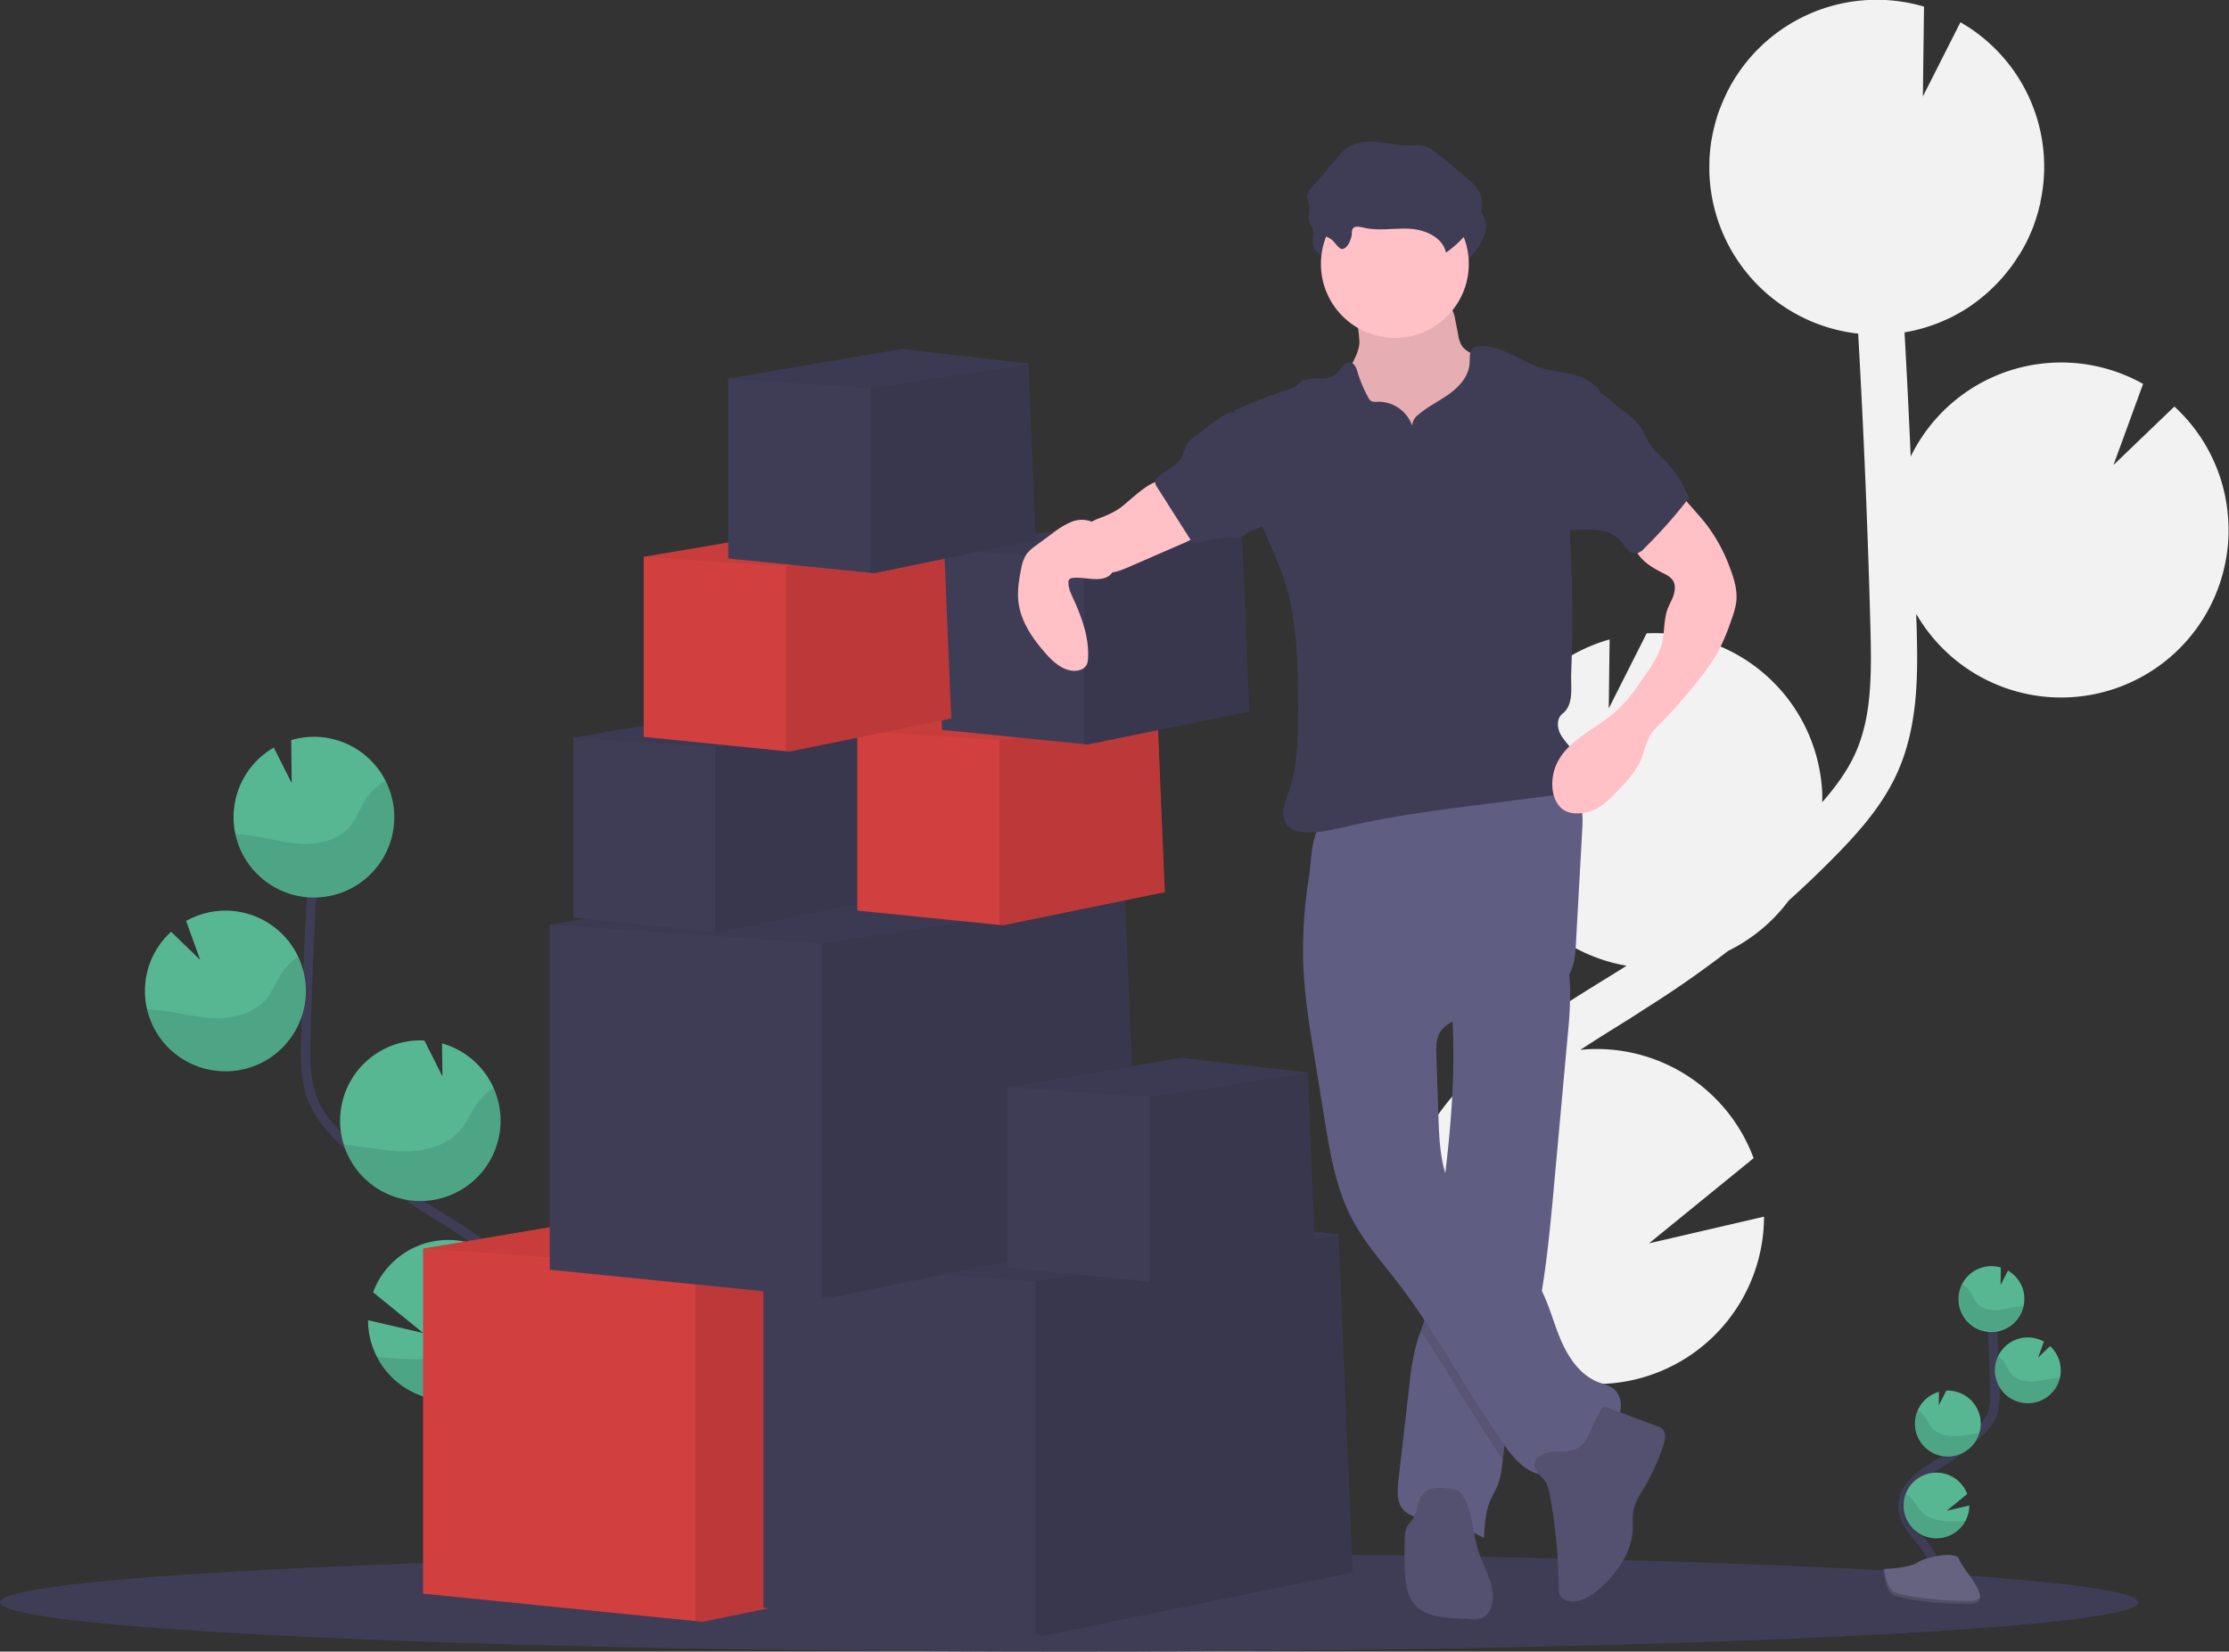 <svg id="ab82d996-d758-4a94-9ad9-9e4bd5f70489" data-name="Layer 1" xmlns="http://www.w3.org/2000/svg" width="949.57" height="703.65" viewBox="0 0 949.57 703.65"><rect x="0" y="0" width="949.57" height="703.65" fill="#333333" stroke="none"/><title>deliveries</title><path d="M808.53,515.61,816,511c.71-.45,1.41-.93,2.13-1.38a71.35,71.35,0,0,1-59.18-67,70.61,70.61,0,0,1,6.16-32.5,71.47,71.47,0,0,1,45.81-39.52l-.37,29.4,16.15-32a.64.64,0,0,1,.2,0,71.34,71.34,0,0,1,74.59,67.94c.06,1.36,0,2.7,0,4,5.62-6.41,10.72-13.28,14.1-20.81,6.84-15.25,7-32.52,6.43-53.51-1.08-41.6-2.87-83.51-5.21-125.3a71.3,71.3,0,0,1-63.35-67.49c-.1-2.19-.07-4.34,0-6.48,0-.53,0-1.07.08-1.6.14-2.07.33-4.12.65-6.14,0-.34.12-.66.18-1q.44-2.57,1.05-5.08c.16-.62.31-1.25.48-1.87.5-1.82,1-3.61,1.69-5.38.21-.59.46-1.16.68-1.74.51-1.3,1.06-2.58,1.64-3.85.31-.67.61-1.33.94-2,.08-.17.15-.34.24-.51l0,0a71.29,71.29,0,0,1,83.76-36.18l-.48,38.26,16-31.6a70.9,70.9,0,0,1,34,76.87h.08c-.11.51-.27,1-.39,1.5-.22.94-.46,1.87-.72,2.8-.34,1.19-.72,2.36-1.11,3.53-.3.87-.59,1.76-.92,2.62-.48,1.26-1,2.49-1.58,3.72-.32.72-.61,1.45-1,2.16q-1.37,2.76-3,5.4c-.37.61-.79,1.19-1.18,1.8-.76,1.18-1.53,2.35-2.36,3.49-.51.7-1.06,1.37-1.6,2.06-.78,1-1.58,2-2.41,2.91-.59.67-1.19,1.33-1.81,2-.87.92-1.77,1.81-2.7,2.69-.61.59-1.23,1.18-1.87,1.74-1.05.93-2.15,1.82-3.26,2.69-.56.44-1.1.9-1.68,1.32q-2.53,1.88-5.23,3.53c-.34.2-.7.37-1,.57-1.5.89-3,1.72-4.61,2.5-.67.33-1.37.62-2.06.93-1.29.58-2.59,1.14-3.92,1.65-.77.29-1.56.56-2.35.83-1.31.45-2.64.86-4,1.23-.8.22-1.59.44-2.4.63-1.46.35-2.95.64-4.45.89-.1,0-.19,0-.29.06q1.48,26.44,2.63,52.91a71.3,71.3,0,0,1,99-30.95l-12.61,34.55,25.94-24.91a71.14,71.14,0,0,1,23,49.26,69.82,69.82,0,0,1-1.81,19.65,71.31,71.31,0,0,1-131.17,19.43c0,1.79.13,3.59.18,5.38.47,18.52,1.06,41.56-8.17,62.14-6.25,13.95-16.32,25.28-26.27,35.43-6.47,6.61-13.18,13-20.06,19.19a71.34,71.34,0,0,1-25.76,21.42q-16.95,13.06-35.1,24.46L819,532.48c-6.79,4.21-13.75,8.53-20.58,13,1.2-.12,2.39-.25,3.61-.3a71.37,71.37,0,0,1,70.24,46.43L827.69,627.9l49-11.37a71.37,71.37,0,0,1-102.28,64.25c1.1,1.38,2.21,2.75,3.31,4.12,2.19,2.73,4.37,5.44,6.5,8.13,29,36.73,37.08,71.61,22.71,98.2l-17.46-9.44c14-25.88-7-59-20.83-76.46-2.09-2.64-4.23-5.3-6.39-8-18.53-23-39.53-49.12-39-81.13C724,568,770.89,538.93,808.53,515.61Z" transform="translate(-125.21 -98.18)" fill="#f2f2f2"/><ellipse cx="455.5" cy="682.65" rx="455.5" ry="21" fill="#3f3d56"/><path d="M948.7,773c3-5.51-.4-12.26-4.28-17.18s-8.61-10-8.51-16.29c.14-9,9.69-14.31,17.33-19.08a84.8,84.8,0,0,0,15.55-12.51,22.79,22.79,0,0,0,4.79-6.4c1.57-3.52,1.53-7.52,1.43-11.38q-.5-19.26-1.9-38.48" transform="translate(-125.21 -98.18)" fill="none" stroke="#3f3d56" stroke-miterlimit="10" stroke-width="4"/><path d="M987.62,651a14.06,14.06,0,0,0-7-11.5l-3.14,6.22.09-7.52a14,14,0,0,0-18,14.12,14,14,0,0,0,28-1.32Z" transform="translate(-125.21 -98.18)" fill="#57b793"/><path d="M962.59,746a14,14,0,1,1,.67-11.3l-8.76,7.13,9.64-2.24A14,14,0,0,1,962.59,746Z" transform="translate(-125.21 -98.18)" fill="#57b793"/><path d="M955.66,718.71A14,14,0,0,1,941,705.34a13.8,13.8,0,0,1,1.21-6.39,14.06,14.06,0,0,1,9-7.78l-.07,5.79,3.18-6.3h0a14,14,0,0,1,1.31,28.05Z" transform="translate(-125.21 -98.18)" fill="#57b793"/><path d="M989.73,696a14,14,0,0,1-1.32-28,13.9,13.9,0,0,1,7.52,1.78l-2.48,6.8,5.1-4.9a14,14,0,0,1,4.54,9.69,13.69,13.69,0,0,1-.36,3.86A14,14,0,0,1,989.73,696Z" transform="translate(-125.21 -98.18)" fill="#57b793"/><path d="M985.73,654.7c-3.24.36-6.39,1.37-9.64,1.57s-6.82-.58-8.88-3.11c-1.11-1.36-1.66-3.08-2.6-4.56a10,10,0,0,0-3.53-3.33,14,14,0,1,0,26.24,9.32C986.78,654.61,986.25,654.65,985.73,654.7Z" transform="translate(-125.21 -98.18)" opacity="0.1"/><path d="M989.73,696a14,14,0,0,1-13.35-20,10.4,10.4,0,0,1,2.82,2.83c1,1.51,1.6,3.25,2.78,4.64,2.18,2.57,5.92,3.41,9.31,3.25s6.65-1.11,10-1.42c.46,0,.94-.08,1.41-.09A14,14,0,0,1,989.73,696Z" transform="translate(-125.21 -98.18)" opacity="0.1"/><path d="M955.66,718.71A14,14,0,0,1,941,705.34a13.8,13.8,0,0,1,1.21-6.39,11.52,11.52,0,0,1,3,2.85c1.09,1.54,1.77,3.31,3,4.73,2.37,2.64,6.35,3.57,9.94,3.48s6.82-.93,10.28-1.19A14.06,14.06,0,0,1,955.66,718.71Z" transform="translate(-125.21 -98.18)" opacity="0.1"/><path d="M962.59,746A14,14,0,0,1,937,734.5a14.56,14.56,0,0,1,3.08,2.75c1.33,1.63,2.21,3.47,3.76,5,2.87,2.81,7.5,4,11.62,4.08A60.15,60.15,0,0,0,962.59,746Z" transform="translate(-125.21 -98.18)" opacity="0.1"/><path d="M927.54,766.65s11.07-.34,14.41-2.72,17-5.22,17.87-1.4,16.65,19,4.14,19.06-29.06-2-32.39-4S927.54,766.65,927.54,766.65Z" transform="translate(-125.21 -98.18)" fill="#656380"/><path d="M964.18,780.26c-12.5.1-29.06-2-32.39-4-2.53-1.54-3.55-7.09-3.88-9.65l-.37,0s.7,8.93,4,11,19.88,4.08,32.39,4c3.61,0,4.86-1.32,4.79-3.22C968.25,779.52,966.87,780.24,964.18,780.26Z" transform="translate(-125.21 -98.18)" opacity="0.2"/><path d="M319.62,742.15c-7.26-13.44,1-29.9,10.44-41.88s21-24.44,20.75-39.71c-.36-21.94-23.64-34.89-42.24-46.52a206.29,206.29,0,0,1-37.93-30.49c-4.57-4.67-9-9.65-11.66-15.61-3.84-8.58-3.74-18.33-3.49-27.73q1.2-47,4.64-93.82" transform="translate(-125.21 -98.18)" fill="none" stroke="#3f3d56" stroke-miterlimit="10" stroke-width="4"/><path d="M224.76,444.68a34.21,34.21,0,0,1,17.08-28l7.66,15.15-.23-18.34a34.22,34.22,0,1,1-24.51,31.22Z" transform="translate(-125.21 -98.18)" fill="#57b793"/><path d="M285.78,676.24a34.2,34.2,0,0,0,64.59-14,33.76,33.76,0,0,0-2.23-13.88,34.22,34.22,0,0,0-64,.37l21.37,17.38L282,660.64A33.83,33.83,0,0,0,285.78,676.24Z" transform="translate(-125.21 -98.18)" fill="#57b793"/><path d="M302.67,609.82a34.22,34.22,0,0,0,10.85-67.12l.18,14.09L306,541.46h-.09a34.22,34.22,0,0,0-3.19,68.37Z" transform="translate(-125.21 -98.18)" fill="#57b793"/><path d="M219.61,554.55a34.22,34.22,0,1,0-15.12-64l6,16.57L198.1,495.15A34.06,34.06,0,0,0,187,518.77a33.37,33.37,0,0,0,.87,9.42A34.21,34.21,0,0,0,219.61,554.55Z" transform="translate(-125.21 -98.18)" fill="#57b793"/><path d="M229.36,453.8c7.9.87,15.58,3.32,23.5,3.81s16.63-1.4,21.64-7.56c2.7-3.32,4.05-7.52,6.33-11.14a24.28,24.28,0,0,1,8.62-8.11,34.22,34.22,0,1,1-64,22.71C226.78,453.57,228.08,453.66,229.36,453.8Z" transform="translate(-125.21 -98.18)" opacity="0.1"/><path d="M219.61,554.55a34.24,34.24,0,0,0,32.55-48.8,25.31,25.31,0,0,0-6.88,6.88c-2.44,3.68-3.91,7.93-6.78,11.31-5.33,6.26-14.43,8.31-22.69,7.94s-16.23-2.73-24.45-3.48c-1.14-.1-2.3-.18-3.45-.21A34.21,34.21,0,0,0,219.61,554.55Z" transform="translate(-125.21 -98.18)" opacity="0.1"/><path d="M302.67,609.82a34.21,34.21,0,0,0,32.82-48.17,27.67,27.67,0,0,0-7.23,7c-2.66,3.75-4.32,8.07-7.43,11.53-5.77,6.43-15.47,8.7-24.22,8.49-8.47-.18-16.63-2.26-25.05-2.91A34.24,34.24,0,0,0,302.67,609.82Z" transform="translate(-125.21 -98.18)" opacity="0.1"/><path d="M285.78,676.24a34.2,34.2,0,0,0,64.59-14,33.76,33.76,0,0,0-2.23-13.88,34.26,34.26,0,0,0-7.5,6.69c-3.25,4-5.4,8.46-9.16,12.16-7,6.86-18.29,9.7-28.34,10A146.77,146.77,0,0,1,285.78,676.24Z" transform="translate(-125.21 -98.18)" opacity="0.1"/><polygon points="431.22 663.95 299.22 690.95 296.22 690.65 180.22 678.95 180.22 531.95 322.22 507.95 425.22 519.95 425.25 520.6 425.26 520.92 431.22 663.95" fill="#d23f3f"/><polygon points="431.22 663.95 299.22 690.95 296.22 690.65 296.22 539.95 425.25 520.6 431.22 663.95" opacity="0.1"/><polygon points="425.26 520.92 425.22 520.95 296.22 539.95 180.22 531.95 322.22 507.95 425.22 519.95 425.25 520.6 425.26 520.92" opacity="0.05"/><polygon points="576.22 669.95 444.22 696.95 441.22 696.65 325.22 684.95 325.22 537.95 467.22 513.95 570.22 525.95 570.25 526.6 570.26 526.92 576.22 669.95" fill="#3f3d56"/><polygon points="576.22 669.95 444.22 696.95 441.22 696.65 441.22 545.95 570.25 526.6 576.22 669.95" opacity="0.1"/><polygon points="570.26 526.92 570.22 526.95 441.22 545.95 325.22 537.95 467.22 513.95 570.22 525.95 570.25 526.6 570.26 526.92" opacity="0.05"/><polygon points="485.22 525.95 353.22 552.95 350.22 552.65 234.22 540.95 234.22 393.95 376.22 369.95 479.22 381.95 479.25 382.6 479.26 382.92 485.22 525.95" fill="#3f3d56"/><polygon points="485.22 525.95 353.22 552.95 350.22 552.65 350.22 401.95 479.25 382.6 485.22 525.95" opacity="0.1"/><polygon points="479.26 382.92 479.22 382.95 350.22 401.95 234.22 393.95 376.22 369.95 479.22 381.95 479.25 382.6 479.26 382.92" opacity="0.05"/><polygon points="560.22 532.11 491.33 546.21 489.76 546.05 429.22 539.94 429.22 463.22 503.33 450.69 557.09 456.96 557.11 457.3 557.11 457.46 560.22 532.11" fill="#3f3d56"/><polygon points="560.22 532.11 491.33 546.21 489.76 546.05 489.76 467.4 557.11 457.3 560.22 532.11" opacity="0.1"/><polygon points="557.11 457.46 557.09 457.48 489.76 467.4 429.22 463.22 503.33 450.69 557.09 456.96 557.11 457.3 557.11 457.46" opacity="0.05"/><polygon points="375.22 383.11 306.33 397.2 304.76 397.05 244.22 390.94 244.22 314.22 318.33 301.69 372.09 307.96 372.11 308.3 372.11 308.46 375.22 383.11" fill="#3f3d56"/><polygon points="375.22 383.11 306.33 397.2 304.76 397.05 304.76 318.4 372.11 308.3 375.22 383.11" opacity="0.1"/><polygon points="372.11 308.46 372.09 308.48 304.76 318.4 244.22 314.22 318.33 301.69 372.09 307.96 372.11 308.3 372.11 308.46" opacity="0.05"/><polygon points="496.22 380.11 427.33 394.2 425.76 394.05 365.22 387.94 365.22 311.22 439.33 298.69 493.09 304.96 493.11 305.3 493.11 305.46 496.22 380.11" fill="#d23f3f"/><polygon points="496.22 380.11 427.33 394.2 425.76 394.05 425.76 315.4 493.11 305.3 496.22 380.11" opacity="0.1"/><polygon points="493.11 305.46 493.09 305.48 425.76 315.4 365.22 311.22 439.33 298.69 493.09 304.96 493.11 305.3 493.11 305.46" opacity="0.05"/><polygon points="532.22 303.11 463.33 317.2 461.76 317.05 401.22 310.94 401.22 234.22 475.33 221.69 529.09 227.96 529.11 228.3 529.11 228.46 532.22 303.11" fill="#3f3d56"/><polygon points="532.22 303.11 463.33 317.2 461.76 317.05 461.76 238.4 529.11 228.3 532.22 303.11" opacity="0.1"/><polygon points="529.11 228.46 529.09 228.48 461.76 238.4 401.22 234.22 475.33 221.69 529.09 227.96 529.11 228.3 529.11 228.46" opacity="0.05"/><path d="M704.35,244.45c-.73,6.5-5.69,11.74-7.53,18-2.76,9.45,2,19.6,8.56,27A59.77,59.77,0,0,0,747,309.19a17.91,17.91,0,0,0,6.88-.75,14.94,14.94,0,0,0,5.23-3.58c4.92-4.95,7.57-11.8,8.62-18.71s.65-13.94.24-20.91a11.83,11.83,0,0,0-.78-4.22,10.72,10.72,0,0,0-2.71-3.33,63,63,0,0,0-11.65-8.47c-1.8-1-3.73-2-4.88-3.73a12.21,12.21,0,0,1-1.51-4.47l-1.29-6.56a12.86,12.86,0,0,0-1.89-5.32c-2.27-3.06-6.62-3.48-10.43-3.63l-14-.55c-4.35-.17-10.07-1.42-14.32-.56-4,.79-2.65,4.45-1.93,7.77A56.18,56.18,0,0,1,704.35,244.45Z" transform="translate(-125.21 -98.18)" fill="#ffc0c6"/><path d="M704.35,244.45c-.73,6.5-5.69,11.74-7.53,18-2.76,9.45,2,19.6,8.56,27A59.77,59.77,0,0,0,747,309.19a17.91,17.91,0,0,0,6.88-.75,14.94,14.94,0,0,0,5.23-3.58c4.92-4.95,7.57-11.8,8.62-18.71s.65-13.94.24-20.91a11.83,11.83,0,0,0-.78-4.22,10.72,10.72,0,0,0-2.71-3.33,63,63,0,0,0-11.65-8.47c-1.8-1-3.73-2-4.88-3.73a12.21,12.21,0,0,1-1.51-4.47l-1.29-6.56a12.86,12.86,0,0,0-1.89-5.32c-2.27-3.06-6.62-3.48-10.43-3.63l-14-.55c-4.35-.17-10.07-1.42-14.32-.56-4,.79-2.65,4.45-1.93,7.77A56.18,56.18,0,0,1,704.35,244.45Z" transform="translate(-125.21 -98.18)" opacity="0.1"/><path d="M793.26,537.21l-5.94,65.12c-1.55,17.08-3.13,34.23-6.17,51.09-1,5.81-2.28,11.59-3.74,17.32-4.06,15.91-9.95,31.46-11.85,47.77-.06.47-.11,1-.16,1.43-.39,3.6-.73,7.24-2,10.6-1,2.49-2.41,4.76-3.44,7.22-2,4.92-2.32,10.36-2.57,15.69a67.64,67.64,0,0,0-23.29-8c-4-.59-8.35-1-11-4-3-3.26-2.65-8.25-2.15-12.63q2.36-20.4,4.7-40.78a106.28,106.28,0,0,1,3-17.32c.54-1.89,1.19-3.75,1.85-5.61.91-2.56,1.83-5.12,2.52-7.75A93.33,93.33,0,0,0,735,644.53c1.61-13.68,3.55-27.33,5.25-41l.09-.72c2.55-20.72,4.49-41.54,3.93-62.41-.08-3.09-.21-6.18-.41-9.28-.28-4.49-.69-6.87,3-9.68,4.11-3.1,9.52-5.27,14.22-7.3,2.53-1.1,30.39-11,31-8.82a54.29,54.29,0,0,1,2,14.22A158.22,158.22,0,0,1,793.26,537.21Z" transform="translate(-125.21 -98.18)" fill="#605d82"/><path d="M781.15,653.42c-1,5.81-2.28,11.59-3.74,17.32-4.06,15.91-9.95,31.46-11.85,47.77-.06.47-.11,1-.16,1.43-12.42-17.74-22.88-36.82-35-54.75.91-2.56,1.83-5.12,2.52-7.75A93.33,93.33,0,0,0,735,644.53c1.61-13.68,3.55-27.33,5.25-41l.09-.72a42.47,42.47,0,0,0,3,8.41c8.14,16.54,27.48,24.9,36.94,40.73Q780.75,652.69,781.15,653.42Z" transform="translate(-125.21 -98.18)" opacity="0.1"/><path d="M680.37,508c.41,13.26,2.53,26.41,4.65,39.51l4.37,27c2.39,14.8,4.89,29.89,11.89,43.14,5.24,9.92,12.78,18.38,19.61,27.27,16.78,21.86,29.39,46.63,45.3,69.13,4.63,6.54,11.24,13.62,19.13,12.25,5.18-.89,8.94-5.21,13-8.53,4.8-3.92,10.58-6.79,14.36-11.71s4.52-13.08-.6-16.58c-1.75-1.19-3.88-1.64-5.86-2.4-7.93-3-13.07-10.76-16.33-18.6s-5.25-16.25-9.6-23.54c-9.46-15.83-28.81-24.19-36.95-40.74-4.56-9.26-5-20-5.34-30.27l-.89-26.31c-.1-2.88-.17-5.87,1-8.5,3.11-7,12.51-7.66,20.13-8.55a68.75,68.75,0,0,0,24.67-7.78c4.39-2.37,8.67-5.39,11-9.79,2.14-4,2.43-8.71,2.68-13.25l2.64-47.69c.23-4.1.43-8.35-1-12.19-3.63-9.66-15.83-12.82-26.14-12.36-19.18.86-36.88,9.11-55,14.69-4.49,1.38-9,2.62-13.63,3.55-4,.81-9,.48-12.84,1.78-6.88,2.32-6.71,17.38-7.68,23.62A198.29,198.29,0,0,0,680.37,508Z" transform="translate(-125.21 -98.18)" fill="#605d82"/><path d="M782.72,728.32c1.69,1.71,2.24,4.21,2.68,6.57a224.15,224.15,0,0,1,3.8,39.71,6.58,6.58,0,0,0,.71,3.6,4.59,4.59,0,0,0,1.87,1.5c4.89,2.33,10.56-.92,14.64-4.49,7.55-6.61,13.94-15.49,14.37-25.52.11-2.58-.18-5.19.27-7.74.66-3.78,2.87-7.07,4.81-10.37a88.05,88.05,0,0,0,8-17.82c.74-2.34,1.24-5.28-.6-6.91a6.43,6.43,0,0,0-2.17-1.13L809,697.52c-1.92-.71-6.68,11.52-7.43,12.86-1.85,3.27-3.69,5.12-7.4,5.88s-8.29-.34-11.83,1.55C776.34,721,779.33,724.91,782.72,728.32Z" transform="translate(-125.21 -98.18)" fill="#535070"/><path d="M748.64,735.87a6.73,6.73,0,0,0-1.68-2.13,7.53,7.53,0,0,0-3.39-1.15c-4.2-.72-9.18-1.19-12.09,1.94-2.72,2.93-2.25,7.7-4.52,11-.72,1-1.7,1.9-2.32,3a11.26,11.26,0,0,0-1,5.38c-.12,5.09-.24,10.2.12,15.28.29,4.26,1,8.73,3.67,12.07,4.28,5.36,12,6.13,18.84,6.47l5.55.29a11,11,0,0,0,4.54-.42,7.45,7.45,0,0,0,3.92-4.31c2.89-7.18-1.68-14.91-4.5-22.11C752.53,752.89,753.11,743.7,748.64,735.87Z" transform="translate(-125.21 -98.18)" fill="#535070"/><path d="M702.75,207.8a4.53,4.53,0,0,1,.31-2.14c.81-1.43,2.93-1,4.53-.64,6.43,1.62,13.21.15,19.84.53s14.09,3.69,15.42,10.19a48.21,48.21,0,0,0,12.23-12.56c1.84-2.75,3.44-5.9,3.19-9.2-.36-4.76-4.35-8.32-8-11.34l-11-9a16.71,16.71,0,0,0-4.94-3.14c-2.54-.87-5.32-.45-8-.45-8,0-16.58-3.65-23.71,0-3,1.53-5.23,4.16-7.39,6.72l-9.83,11.64a6.21,6.21,0,0,0-1.58,2.67c-.28,1.42.45,2.82.71,4.25.46,2.6-.66,5.38.2,7.88,1.43,4.14,6.47,4.73,9.55,7.11,1.14.88,2.94,3.89,4.31,3.85C701,214.12,702.68,209.72,702.75,207.8Z" transform="translate(-125.21 -98.18)" fill="#3f3d56"/><circle cx="594.22" cy="112.45" r="31.5" fill="#ffc0c6"/><path d="M726.81,279.56A15.26,15.26,0,0,0,712,269.34a4.45,4.45,0,0,1-2.74-.35,3.79,3.79,0,0,1-1.13-1.4,55.73,55.73,0,0,1-4.59-10.86c-.5-1.67-1.19-3.64-2.88-4.07-1.36-.35-2.75.53-3.66,1.6a35,35,0,0,1-2.62,3.29c-4,3.54-11,.31-15.19,3.56-.69.53-1.26,1.21-2,1.7a9.1,9.1,0,0,1-2.31,1A221.38,221.38,0,0,0,651,273.14c2.8,16.84,5.66,34,12.22,49.75,3.12,7.5,6.65,14.85,9.15,22.58,5.54,17.13,5.78,35.46,5.85,53.47,0,12.32,0,24.9-4,36.56-.9,2.64-2,5.26-2.25,8s.57,5.84,2.82,7.48a9.51,9.51,0,0,0,4.35,1.53c6.91,1,13.87-.82,20.67-2.4,18.23-4.22,36.83-6.64,55.38-9l31.1-4a18.19,18.19,0,0,0,6.44-1.67c5.69-3.11,6.23-11.67,2.69-17.11-1.69-2.61-4.08-4.75-5.51-7.51s-1.54-6.64.91-8.55c5-3.9,3.5-11.13,3.74-17.45q1-26.52-.27-53a103.72,103.72,0,0,1-.18-11c.35-6.22,1.89-12.31,3.43-18.36l9.45-37.2c-2.47-3.9-7.2-6.38-11.67-7.5s-9.14-1.45-13.55-2.82c-9-2.8-17.08-9.9-26.51-9.24a4.85,4.85,0,0,0-2.06.5c-2.12,1.21-1.79,4.27-1.92,6.71-.3,5.41-4.28,9.92-8.66,13.09s-9.4,5.47-13.43,9.08A6,6,0,0,0,726.81,279.56Z" transform="translate(-125.21 -98.18)" fill="#3f3d56"/><path d="M602,314.85a37,37,0,0,1-6.62,3.41c-2.2.87-4.55,1.56-6.35,3.08a10.05,10.05,0,0,0-2.21,2.73A12.13,12.13,0,0,0,598,342.14c2.89-.15,5.62-1.32,8.27-2.47L628.49,330c3.76-1.63,7.82-3.53,9.6-7.23a1.74,1.74,0,0,0,.22-1.15,1.89,1.89,0,0,0-.92-1,49.77,49.77,0,0,1-12.93-12.2c-.91-1.24-2-4.16-3.32-4.91C616.44,300.9,605.77,312.41,602,314.85Z" transform="translate(-125.21 -98.18)" fill="#ffc0c6"/><path d="M839.52,307l8.19,9.36c1.76,2,3.52,4,5.12,6.16a71.67,71.67,0,0,1,9.38,17.67c1.78,4.67,3.26,9.65,2.64,14.61a36,36,0,0,1-2.05,7.43,91.86,91.86,0,0,1-5.57,13.4A76.26,76.26,0,0,1,851,385a219.1,219.1,0,0,1-20.77,23.75c-2.8,2.77-4,7.26-5.19,11-2.25,6.91-7.6,12.3-12.77,17.4a35.19,35.19,0,0,1-5.49,4.72,17.8,17.8,0,0,1-10,2.84,11,11,0,0,1-4.49-.93c-3.54-1.68-5.34-5.77-5.71-9.67a20.7,20.7,0,0,1,1.72-10.36c4.7-10.41,16.77-14.92,25.3-22.52,5-4.45,8.83-10.05,12.61-15.58a54.05,54.05,0,0,0,6.37-11.17c1.9-5.09,1.16-11.11,2.83-16.27.7-2.19,2-4.16,2.71-6.33s.95-4.74-.38-6.61a9.55,9.55,0,0,0-3.71-2.72c-5.45-2.76-11.55-6.32-12.59-12.35a13.22,13.22,0,0,1,2.44-9.43,39,39,0,0,1,6.87-7.2C833.12,311.43,837.13,309.06,839.52,307Z" transform="translate(-125.21 -98.18)" fill="#ffc0c6"/><path d="M596.74,327.91c-1.44-2.92-3.25-5.9-6.17-7.35a11.36,11.36,0,0,0-9,0,34.12,34.12,0,0,0-7.88,4.76l-7.06,5.21a17.37,17.37,0,0,0-4.19,3.87,16.11,16.11,0,0,0-2.18,6c-1,4.87-1.81,9.88-1.11,14.81,1.12,8,5.92,14.92,11.2,21,3.3,3.78,7.38,7.6,12.4,7.77,2.17.07,4.58-.79,5.48-2.76a6.83,6.83,0,0,0,.49-2.46c.54-8.88-2.64-17.55-6.34-25.64-1-2.2-2.08-4.48-2-6.89a1.86,1.86,0,0,1,.3-1.16,1.94,1.94,0,0,1,1.2-.59c5.07-1,13.81,2.94,17.36-2.69C601.54,338.07,598.38,331.22,596.74,327.91Z" transform="translate(-125.21 -98.18)" fill="#ffc0c6"/><path d="M701.09,197.89a4.66,4.66,0,0,1,.32-2.14c.81-1.44,2.93-1,4.53-.64,6.43,1.62,13.21.15,19.84.53s14.08,3.69,15.42,10.19a48.53,48.53,0,0,0,12.23-12.56c1.84-2.76,3.44-5.91,3.19-9.21-.36-4.76-4.36-8.32-8-11.33l-11-9a16.66,16.66,0,0,0-4.93-3.14c-2.55-.87-5.32-.45-8-.45-8,0-16.58-3.65-23.71,0-3,1.53-5.23,4.16-7.39,6.72l-9.84,11.64a6.23,6.23,0,0,0-1.57,2.67c-.28,1.42.45,2.82.71,4.25.46,2.6-.66,5.38.2,7.87,1.43,4.15,6.47,4.74,9.55,7.12,1.14.88,2.94,3.89,4.31,3.85C699.32,204.21,701,199.81,701.09,197.89Z" transform="translate(-125.21 -98.18)" fill="#3f3d56"/><path d="M634.19,284.21a13.06,13.06,0,0,0-3.3,3.07c-1.15,1.75-1.39,4-2.38,5.8-2.12,3.94-7.09,5.35-10.18,8.58a3.19,3.19,0,0,0-1,1.68,3.71,3.71,0,0,0,.83,2.42l14.94,23.48c5,.44,9.74-2.68,14.72-2.26,1.85.15,3.76.79,5.54.24a16.1,16.1,0,0,0,3.55-2.17c3-1.88,6.92-2.1,9.41-4.57s2.7-6.1,2.67-9.47a37.37,37.37,0,0,0-.89-8.7c-2.2-9-9.09-15.94-13.41-23.92-2.11-3.89-3.25-6.16-7.7-3.49S638.4,281.13,634.19,284.21Z" transform="translate(-125.21 -98.18)" fill="#3f3d56"/><path d="M815.6,272.34a35.07,35.07,0,0,1,7.52,6.58c2.27,2.93,3.56,6.53,5.75,9.53s5,5.16,7.4,7.84c3.65,4.06,6.12,9,8.54,13.91A208.6,208.6,0,0,1,825.49,332a6.19,6.19,0,0,1-2.94,1.92,4.71,4.71,0,0,1-4.14-1.69c-1.08-1.12-1.84-2.52-2.87-3.69a14.75,14.75,0,0,0-9.13-4.41,62.72,62.72,0,0,0-10.35-.15,4,4,0,0,1-2.21-.37,3.65,3.65,0,0,1-1.2-1.38c-4-6.88-2.75-15.52-1.32-23.38l3.27-18a40.44,40.44,0,0,1,2.73-10c1.24-2.65,4-7.15,7.42-6.35S812.71,270.26,815.6,272.34Z" transform="translate(-125.21 -98.18)" fill="#3f3d56"/><polygon points="405.22 306.11 336.33 320.2 334.76 320.05 274.22 313.94 274.22 237.22 348.33 224.69 402.09 230.96 402.11 231.3 402.11 231.46 405.22 306.11" fill="#d23f3f"/><polygon points="405.22 306.11 336.33 320.2 334.76 320.05 334.76 241.4 402.11 231.3 405.22 306.11" opacity="0.1"/><polygon points="402.11 231.46 402.09 231.48 334.76 241.4 274.22 237.22 348.33 224.69 402.09 230.96 402.11 231.3 402.11 231.46" opacity="0.05"/><polygon points="441.22 230.11 372.33 244.21 370.76 244.05 310.22 237.94 310.22 161.22 384.33 148.69 438.09 154.96 438.11 155.3 438.11 155.46 441.22 230.11" fill="#3f3d56"/><polygon points="441.22 230.11 372.33 244.21 370.76 244.05 370.76 165.4 438.11 155.3 441.22 230.11" opacity="0.1"/><polygon points="438.11 155.46 438.09 155.48 370.76 165.4 310.22 161.22 384.33 148.69 438.09 154.96 438.11 155.3 438.11 155.46" opacity="0.05"/></svg>